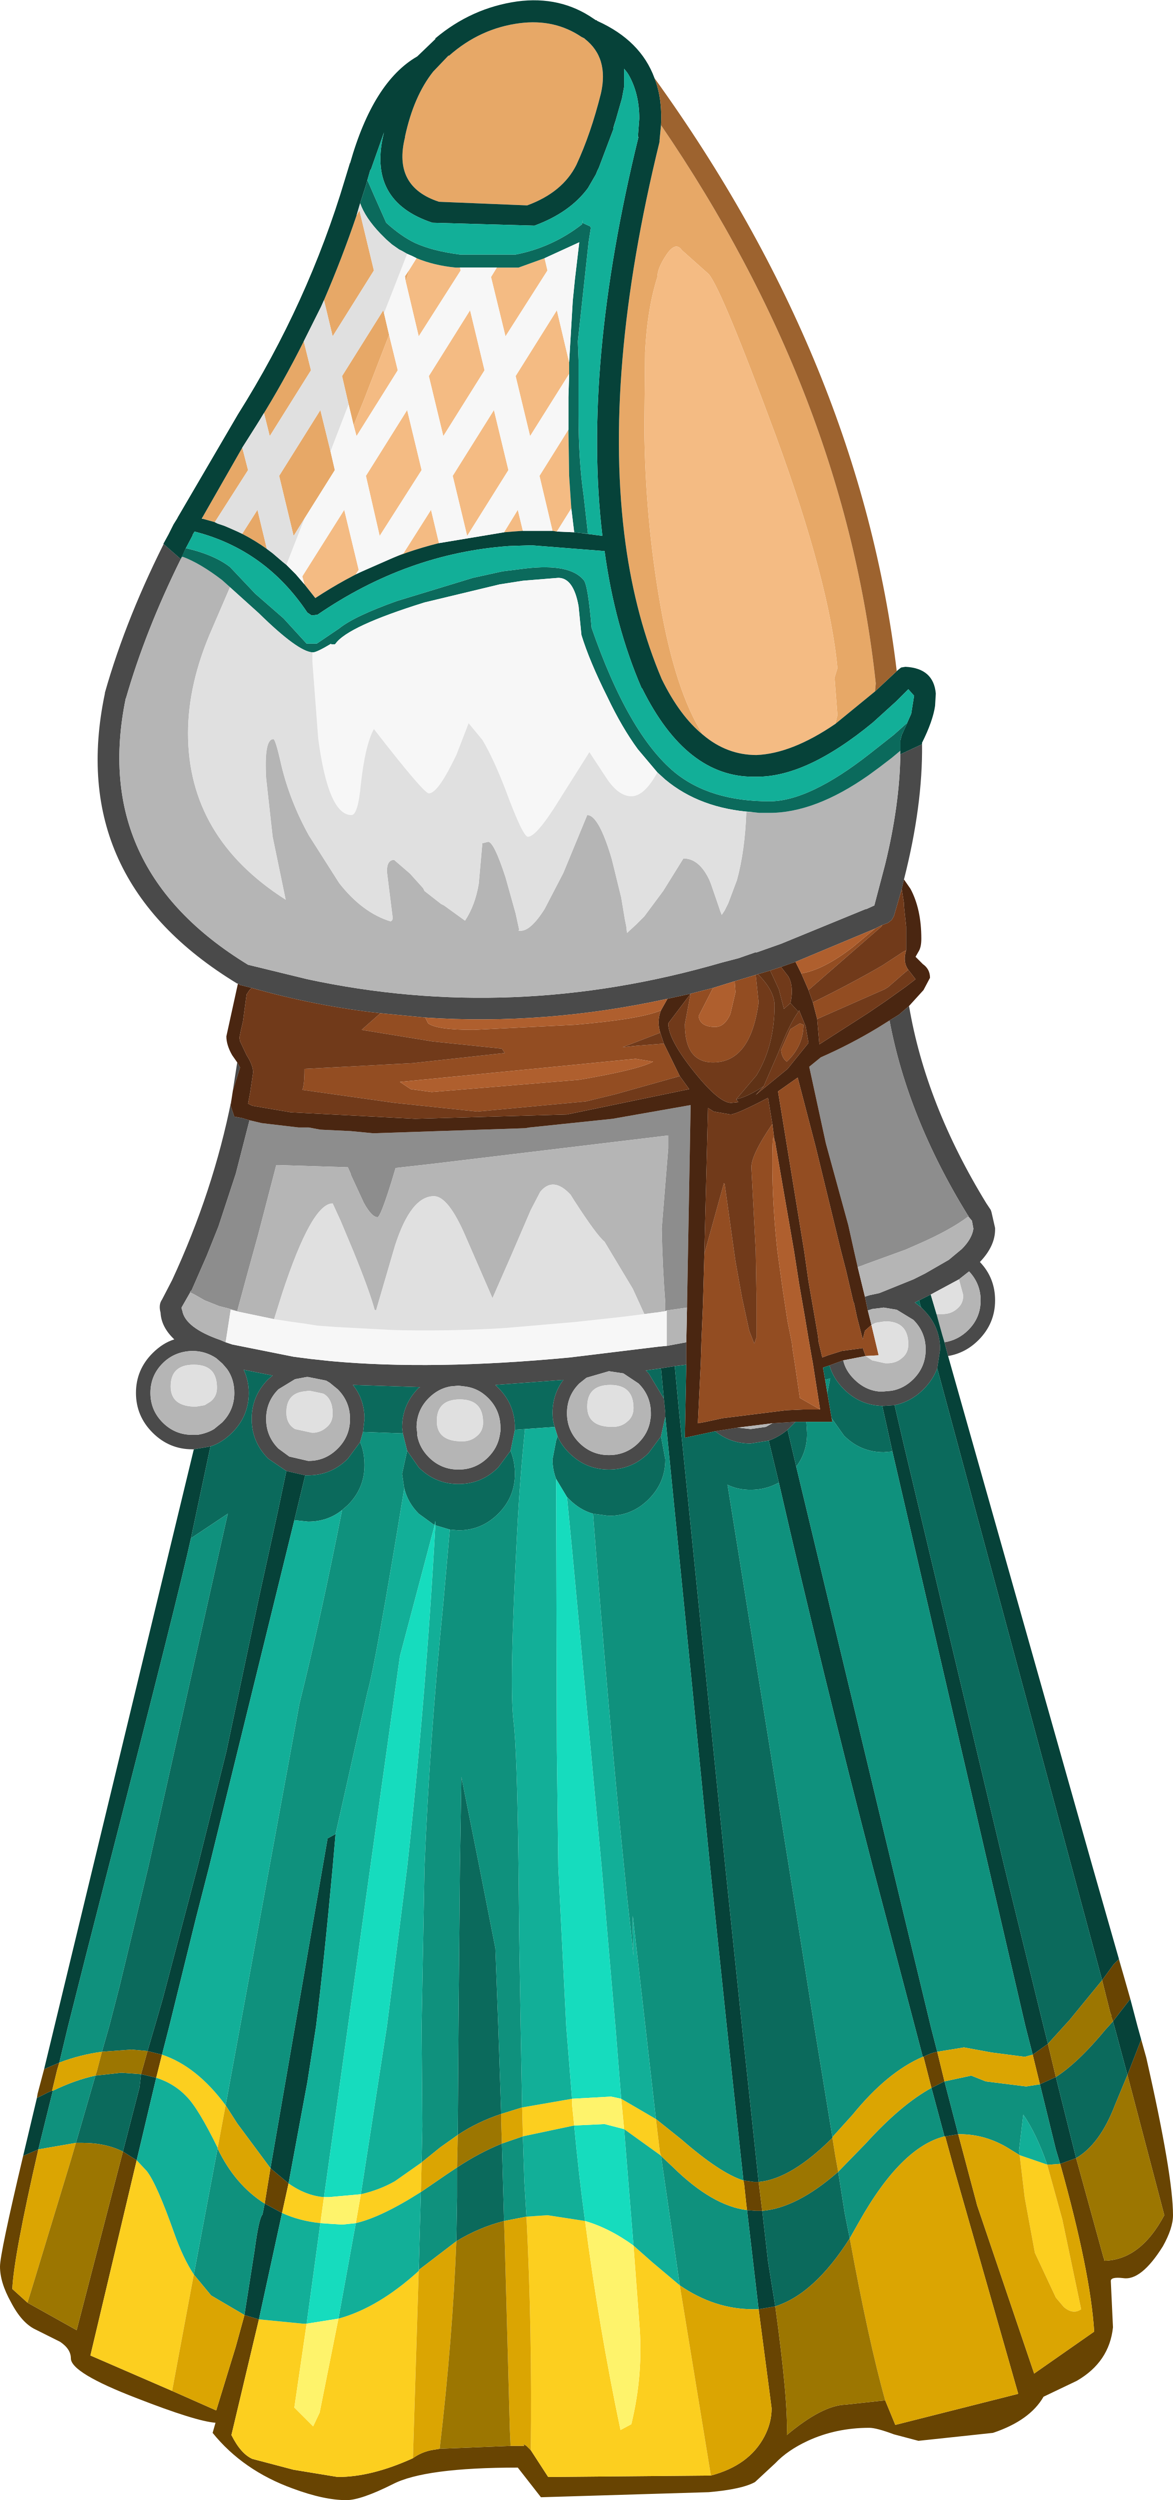 <?xml version="1.0" encoding="UTF-8" standalone="no"?>
<svg xmlns:ffdec="https://www.free-decompiler.com/flash" xmlns:xlink="http://www.w3.org/1999/xlink" ffdec:objectType="shape" height="172.85px" width="81.1px" xmlns="http://www.w3.org/2000/svg">
  <g transform="matrix(1.0, 0.0, 0.0, 1.0, 35.65, 134.5)">
    <path d="M-24.0 -97.55 L-24.35 -96.9 -23.15 -95.85 Q-25.6 -90.9 -26.95 -86.2 L-26.95 -86.25 Q-29.4 -74.45 -18.5 -67.8 L-14.4 -66.8 Q-0.2 -63.75 14.25 -67.95 L15.4 -68.25 16.55 -68.65 16.65 -68.65 18.35 -69.25 24.2 -71.65 24.25 -71.65 24.8 -71.9 25.55 -74.75 Q26.55 -78.85 26.6 -82.35 L28.1 -83.05 Q28.15 -78.8 26.85 -73.7 L26.7 -73.05 26.15 -71.15 26.0 -70.9 25.75 -70.7 25.35 -70.55 24.85 -70.3 19.35 -68.0 18.35 -67.65 17.6 -67.4 16.75 -67.15 16.6 -67.1 15.1 -66.65 13.65 -66.2 12.1 -65.8 10.5 -65.45 Q2.05 -63.6 -6.25 -64.15 L-9.35 -64.45 Q-13.85 -64.95 -18.25 -66.2 L-19.05 -66.4 -19.2 -66.5 -19.25 -66.5 Q-31.1 -73.7 -28.4 -86.55 L-28.4 -86.6 Q-26.9 -91.9 -24.0 -97.55 M11.8 -41.7 L11.8 -40.15 11.0 -40.05 10.05 -39.9 9.0 -39.75 9.2 -39.55 10.25 -37.8 10.35 -36.8 10.35 -36.55 10.05 -35.2 9.2 -34.05 Q8.05 -32.9 6.45 -32.9 4.85 -32.9 3.7 -34.05 3.15 -34.6 2.9 -35.2 L2.7 -35.85 Q2.55 -36.3 2.55 -36.8 2.55 -38.1 3.3 -39.1 L-1.4 -38.75 -1.2 -38.55 Q-0.05 -37.4 -0.05 -35.8 L-0.05 -35.65 -0.35 -34.2 -1.2 -33.05 Q-2.35 -31.9 -3.95 -31.9 -5.55 -31.9 -6.7 -33.05 L-7.5 -34.2 -7.8 -35.4 -7.85 -35.8 Q-7.85 -37.4 -6.7 -38.55 L-6.6 -38.6 -11.25 -38.75 Q-10.45 -37.75 -10.45 -36.4 L-10.55 -35.5 -10.75 -34.8 -11.6 -33.65 Q-12.75 -32.5 -14.35 -32.5 L-14.55 -32.5 -15.85 -32.8 -17.1 -33.65 Q-18.25 -34.8 -18.25 -36.4 -18.25 -38.0 -17.1 -39.15 L-16.8 -39.4 -18.8 -39.8 Q-18.45 -39.05 -18.45 -38.2 -18.45 -36.6 -19.6 -35.45 -20.3 -34.75 -21.1 -34.5 L-22.25 -34.3 -22.35 -34.3 Q-23.95 -34.3 -25.1 -35.45 -26.25 -36.6 -26.25 -38.2 -26.25 -39.8 -25.1 -40.95 -24.4 -41.65 -23.6 -41.9 -24.5 -42.75 -24.55 -43.75 -24.7 -44.3 -24.45 -44.65 L-23.75 -46.0 Q-20.9 -52.15 -19.65 -58.45 L-19.7 -58.05 -19.45 -57.3 -18.9 -57.2 -18.4 -57.05 -19.35 -53.35 -20.55 -49.7 -21.35 -47.7 -22.4 -45.3 -22.5 -45.2 -22.5 -45.15 -23.1 -44.1 -23.1 -44.0 -23.1 -44.05 -23.05 -43.9 Q-22.85 -42.7 -20.4 -41.85 L-20.05 -41.7 -19.6 -41.55 -15.35 -40.7 -14.2 -40.55 -12.8 -40.4 Q-5.75 -39.75 3.75 -40.65 L9.9 -41.4 10.45 -41.45 11.8 -41.7 M13.8 -35.55 L15.35 -35.8 16.25 -35.7 17.3 -35.85 17.75 -36.1 19.35 -36.2 19.0 -35.85 18.8 -35.65 Q18.2 -35.15 17.5 -34.9 L16.25 -34.7 Q14.85 -34.7 13.8 -35.55 M21.7 -40.1 L22.1 -40.25 22.65 -40.45 Q22.8 -39.75 23.4 -39.15 24.15 -38.4 25.1 -38.3 L25.45 -38.3 26.0 -38.35 Q26.85 -38.5 27.5 -39.15 28.35 -40.0 28.35 -41.2 28.35 -42.4 27.5 -43.25 L26.35 -43.95 25.45 -44.1 24.65 -44.0 24.35 -43.9 24.15 -44.85 24.45 -44.95 25.15 -45.1 27.5 -46.05 28.3 -46.45 29.95 -47.4 30.85 -48.15 Q31.55 -48.85 31.65 -49.55 L31.55 -50.1 31.3 -50.4 31.3 -50.45 31.25 -50.5 Q27.1 -57.25 25.85 -63.95 L26.5 -64.35 27.2 -64.95 Q28.35 -58.15 32.55 -51.3 L32.85 -50.85 32.9 -50.7 33.15 -49.6 33.15 -49.5 Q33.15 -48.35 32.1 -47.25 33.15 -46.15 33.15 -44.6 33.15 -43.0 32.0 -41.85 31.1 -40.95 29.9 -40.75 L29.65 -41.7 Q30.6 -41.85 31.3 -42.55 32.15 -43.4 32.15 -44.6 32.15 -45.75 31.35 -46.6 L30.65 -46.05 28.7 -45.0 27.9 -44.6 27.6 -44.45 28.05 -44.1 28.2 -43.95 Q29.35 -42.8 29.35 -41.2 L29.15 -39.9 Q28.85 -39.1 28.2 -38.45 27.35 -37.6 26.2 -37.35 L25.45 -37.3 25.35 -37.3 Q23.8 -37.35 22.7 -38.45 21.95 -39.2 21.7 -40.1 M-19.25 -61.05 L-19.05 -60.7 -19.55 -59.1 -19.25 -61.05 M9.35 -36.8 Q9.35 -38.0 8.5 -38.85 L7.45 -39.55 6.45 -39.7 4.9 -39.25 4.4 -38.85 Q3.55 -38.0 3.55 -36.8 3.55 -35.6 4.4 -34.75 5.25 -33.9 6.45 -33.9 7.65 -33.9 8.5 -34.75 9.15 -35.4 9.3 -36.25 L9.35 -36.6 9.35 -36.8 M-1.05 -35.8 Q-1.05 -37.0 -1.9 -37.85 -2.6 -38.55 -3.55 -38.65 L-3.95 -38.7 -4.5 -38.65 Q-5.35 -38.5 -6.0 -37.85 -6.85 -37.0 -6.85 -35.8 L-6.8 -35.4 -6.8 -35.25 Q-6.65 -34.4 -6.0 -33.75 -5.15 -32.9 -3.95 -32.9 -2.75 -32.9 -1.9 -33.75 -1.25 -34.4 -1.1 -35.25 L-1.05 -35.55 -1.05 -35.8 M-11.45 -36.4 Q-11.45 -37.6 -12.3 -38.45 L-12.85 -38.9 -13.1 -39.05 -14.35 -39.3 -14.45 -39.3 -15.25 -39.15 -16.4 -38.45 Q-17.25 -37.6 -17.25 -36.4 -17.25 -35.2 -16.4 -34.35 L-15.65 -33.8 -14.35 -33.5 -14.3 -33.5 Q-13.15 -33.5 -12.3 -34.35 -11.45 -35.2 -11.45 -36.4 M-19.45 -38.2 Q-19.45 -39.15 -19.95 -39.85 L-20.25 -40.2 -20.3 -40.25 -20.7 -40.6 Q-21.45 -41.1 -22.35 -41.1 L-22.4 -41.1 Q-23.6 -41.05 -24.4 -40.25 -25.25 -39.4 -25.25 -38.2 -25.25 -37.0 -24.4 -36.15 -23.55 -35.3 -22.35 -35.3 L-22.0 -35.3 Q-21.35 -35.4 -20.85 -35.7 L-20.3 -36.15 Q-19.45 -37.0 -19.45 -38.2" fill="#4a4a4a" fill-rule="evenodd" stroke="none"/>
    <path d="M40.55 2.4 L41.35 1.3 41.7 0.95 42.0 1.95 42.5 3.7 41.3 5.25 41.2 4.95 41.2 4.85 41.15 4.75 41.1 4.6 40.55 2.4 M15.75 16.25 L16.5 16.35 16.8 16.35 17.05 18.35 16.6 18.35 16.0 18.3 15.95 17.9 15.8 16.5 15.75 16.25 M35.75 7.55 L36.8 6.8 37.35 9.1 36.25 9.6 35.75 7.55 M42.3 8.95 L43.25 6.5 43.6 7.75 Q45.45 15.9 45.45 18.65 45.45 19.55 44.75 20.8 43.25 23.2 42.0 23.0 41.15 22.9 41.15 23.2 L41.3 26.4 Q41.05 28.8 38.8 30.1 L36.5 31.2 Q35.55 32.85 33.0 33.7 L27.85 34.25 26.15 33.8 Q24.95 33.35 24.45 33.35 22.15 33.35 20.2 34.25 18.8 34.9 17.95 35.8 L16.55 37.1 Q15.65 37.6 13.35 37.8 L1.75 38.15 0.15 36.1 Q-6.3 36.1 -8.5 37.25 -10.7 38.35 -11.7 38.35 -13.25 38.35 -15.4 37.55 -18.85 36.3 -20.95 33.7 L-20.75 33.0 Q-22.1 32.9 -26.2 31.3 -30.75 29.55 -30.75 28.55 -30.75 27.9 -31.5 27.4 L-33.2 26.55 Q-34.15 26.1 -34.9 24.65 -35.65 23.3 -35.65 22.2 -35.65 21.3 -34.05 14.55 L-33.0 14.1 Q-34.7 21.5 -34.8 23.75 L-33.75 24.7 -30.35 26.6 -27.15 14.25 -26.2 14.85 -29.4 28.35 -23.75 30.8 -20.7 32.15 -19.35 27.75 -18.8 25.75 -18.75 25.55 -17.75 25.85 -19.65 33.85 Q-19.0 35.15 -18.2 35.5 L-15.35 36.25 -12.3 36.75 Q-9.95 36.75 -7.1 35.45 -6.55 35.05 -5.85 34.9 L-5.25 34.8 -0.35 34.6 0.6 34.6 Q0.45 34.4 0.75 34.6 L1.05 34.9 2.25 36.75 13.5 36.65 Q16.15 35.95 17.2 33.95 17.7 33.0 17.7 32.0 L16.8 25.15 17.95 24.95 Q18.85 31.5 18.75 33.85 21.2 31.8 22.8 31.75 L25.55 31.45 26.25 33.15 34.75 31.0 30.3 15.4 29.7 13.2 30.6 13.05 31.85 17.75 31.9 17.95 35.85 29.6 40.0 26.7 Q39.75 22.6 37.65 15.1 L38.75 14.7 40.65 21.6 40.7 21.7 40.7 21.8 Q43.2 21.75 44.85 18.65 L42.3 8.95 M28.2 7.7 Q28.65 7.45 29.15 7.35 L29.65 9.4 28.75 9.85 28.2 7.7 M-17.35 17.85 L-16.95 15.4 -15.7 16.45 -16.15 18.5 -17.35 17.85 M-25.45 7.3 L-24.45 7.55 -24.85 9.15 -25.9 8.9 -25.7 8.2 -25.45 7.3 M-31.55 8.1 L-31.7 8.6 -32.05 10.05 -32.3 10.15 -33.1 10.55 -33.05 10.25 -32.6 8.55 -31.55 8.1" fill="#684402" fill-rule="evenodd" stroke="none"/>
    <path d="M6.75 -125.65 L6.9 -126.15 6.85 -125.95 6.75 -125.65 M-18.4 -57.05 L-17.55 -56.85 -15.0 -56.55 -14.3 -56.55 -13.5 -56.4 -11.4 -56.3 -9.85 -56.15 0.65 -56.5 0.95 -56.55 6.7 -57.15 12.1 -58.1 11.85 -44.1 10.45 -43.9 10.35 -43.85 10.35 -44.4 Q10.15 -46.95 10.1 -49.55 L10.55 -55.1 10.55 -56.0 -5.65 -54.05 -8.3 -53.75 -8.6 -52.75 Q-9.35 -50.35 -9.55 -50.35 -9.95 -50.35 -10.5 -51.35 L-11.4 -53.3 -11.4 -53.35 -11.6 -53.8 -16.35 -53.95 -16.55 -53.95 -17.8 -49.15 -18.6 -46.25 -19.25 -43.85 -19.9 -44.05 -20.5 -44.2 -21.5 -44.6 -22.2 -45.0 -22.5 -45.15 -22.5 -45.2 -22.4 -45.3 -21.35 -47.7 -20.55 -49.7 -19.35 -53.35 -18.4 -57.05 M23.65 -46.9 L23.4 -48.0 23.0 -49.8 21.45 -55.45 20.3 -60.75 21.1 -61.4 Q23.15 -62.3 25.05 -63.45 L25.85 -63.95 Q27.1 -57.25 31.25 -50.5 L31.3 -50.45 31.3 -50.4 Q30.05 -49.45 27.75 -48.45 L26.95 -48.1 24.2 -47.1 23.95 -47.0 23.65 -46.9" fill="#8d8d8d" fill-rule="evenodd" stroke="none"/>
    <path d="M24.85 -86.7 L22.1 -84.45 22.25 -85.05 22.05 -87.65 22.25 -88.3 Q21.7 -94.25 18.0 -104.35 14.25 -114.5 13.35 -115.55 L11.5 -117.2 Q11.05 -117.85 10.4 -116.85 9.8 -115.95 9.8 -115.35 9.1 -113.15 8.95 -110.15 L8.9 -104.9 Q8.95 -98.7 10.0 -92.7 11.05 -86.7 12.95 -83.7 11.35 -85.0 10.1 -87.55 8.3 -91.8 7.6 -96.9 6.0 -108.6 9.95 -124.7 L9.95 -124.8 10.05 -125.85 Q22.75 -107.25 24.9 -87.25 L24.85 -86.7 M4.75 -131.85 L4.8 -131.8 Q6.45 -130.5 5.9 -128.05 5.2 -125.25 4.2 -123.1 3.25 -121.2 0.8 -120.3 L-5.3 -120.55 Q-8.5 -121.6 -7.65 -125.0 L-7.65 -125.05 Q-7.05 -127.85 -5.7 -129.55 L-4.65 -130.65 -4.6 -130.65 Q-2.45 -132.55 0.3 -132.9 2.7 -133.2 4.55 -131.95 4.55 -131.95 4.65 -131.9 4.65 -131.9 4.75 -131.85 M-16.8 -96.25 Q-18.35 -97.45 -20.15 -98.15 L-18.9 -97.6 -17.85 -99.25 -17.2 -96.55 -16.8 -96.25 M-20.8 -98.4 L-21.7 -98.65 -18.9 -103.55 -18.5 -102.0 -20.8 -98.4 M-17.7 -105.45 Q-16.05 -108.1 -14.65 -110.9 L-14.15 -108.9 -17.0 -104.35 -17.4 -105.95 -17.7 -105.45 M-13.25 -113.75 Q-12.0 -116.65 -11.0 -119.6 L-10.8 -119.95 -9.8 -115.8 -12.65 -111.25 -13.25 -113.75 M-7.6 -115.05 L-7.65 -115.4 -7.35 -115.85 -7.6 -115.05 M-9.1 -112.85 L-8.75 -111.35 -10.45 -106.95 -11.2 -105.1 -11.55 -106.55 -12.0 -108.5 -9.15 -113.05 -9.1 -112.85 M-12.8 -103.3 L-12.5 -102.0 -14.6 -98.65 -15.35 -97.45 -16.35 -101.6 -13.5 -106.15 -12.8 -103.3 M-21.7 -98.65 L-21.65 -98.65 -21.65 -98.7 -21.7 -98.65" fill="#e7a867" fill-rule="evenodd" stroke="none"/>
    <path d="M22.1 -84.45 Q19.1 -82.4 16.65 -82.3 14.6 -82.3 12.95 -83.7 11.05 -86.7 10.0 -92.7 8.95 -98.7 8.9 -104.9 L8.95 -110.15 Q9.1 -113.15 9.8 -115.35 9.8 -115.95 10.4 -116.85 11.05 -117.85 11.5 -117.2 L13.35 -115.55 Q14.25 -114.5 18.0 -104.35 21.7 -94.25 22.25 -88.3 L22.05 -87.65 22.25 -85.05 22.1 -84.45 M2.85 -97.75 L2.55 -97.8 1.65 -101.6 3.65 -104.8 3.7 -101.6 3.85 -99.35 2.85 -97.75 M0.5 -97.8 L-0.2 -97.75 -0.8 -97.7 0.15 -99.25 0.5 -97.8 M-5.3 -96.95 Q-9.75 -95.85 -13.85 -93.15 L-14.6 -94.1 -14.75 -94.65 -11.85 -99.25 -10.85 -95.1 -11.05 -94.8 -7.75 -96.25 -5.85 -99.25 -5.3 -96.95 M2.0 -116.65 L2.2 -115.8 -0.7 -111.25 -1.7 -115.35 -1.3 -116.0 0.2 -116.0 2.0 -116.65 M-3.85 -116.0 L-3.8 -115.8 -6.7 -111.25 -7.6 -115.05 -7.35 -115.85 -6.85 -116.65 Q-5.65 -116.15 -4.15 -116.0 L-3.85 -116.0 M-8.75 -111.35 L-8.15 -108.9 -11.0 -104.35 -11.2 -105.1 -10.45 -106.95 -8.75 -111.35 M3.7 -108.65 L1.0 -104.35 0.0 -108.5 2.85 -113.05 3.7 -109.45 3.7 -108.65 M-5.0 -104.35 L-6.0 -108.5 -3.15 -113.05 -2.15 -108.9 -5.0 -104.35 M-7.5 -106.15 L-6.5 -102.0 -9.4 -97.45 -10.35 -101.6 -7.5 -106.15 M-4.35 -101.6 L-1.5 -106.15 -0.5 -102.0 -3.35 -97.45 -4.35 -101.6" fill="#f4bb83" fill-rule="evenodd" stroke="none"/>
    <path d="M0.45 11.2 L3.9 10.6 3.9 11.0 4.05 12.45 0.5 13.2 0.45 11.2 M13.5 36.65 L2.25 36.75 1.05 34.9 Q1.15 26.8 0.75 18.75 L2.2 18.65 4.8 19.05 Q5.75 26.35 7.25 33.5 L8.0 33.1 Q8.85 29.6 8.55 26.1 L8.15 20.75 9.45 21.9 11.35 23.5 13.5 36.65 M-7.1 35.45 Q-9.95 36.75 -12.3 36.75 L-15.35 36.25 -18.2 35.5 Q-19.0 35.15 -19.65 33.85 L-17.75 25.85 -14.7 26.15 -14.45 26.15 -15.3 31.95 -14.0 33.25 -13.55 32.3 -12.25 25.8 Q-9.5 25.05 -6.7 22.5 L-7.1 35.45 M-23.75 30.8 L-29.4 28.35 -26.2 14.85 -25.5 15.6 Q-24.8 16.5 -23.6 19.9 -23.0 21.6 -22.25 22.75 L-23.75 30.8 M36.75 15.15 L37.8 18.95 39.1 25.15 Q38.55 25.55 37.9 25.0 L37.35 24.35 35.9 21.25 35.2 17.45 34.85 14.5 36.75 15.15 M7.5 12.7 L7.3 10.6 9.7 12.0 10.0 14.5 10.0 14.35 10.05 14.55 10.0 14.5 7.5 12.7 M-24.45 7.55 Q-22.05 8.35 -20.05 11.05 L-20.6 14.0 Q-21.95 11.25 -22.75 10.45 -23.6 9.55 -24.85 9.15 L-24.45 7.55 M-16.15 18.5 L-15.7 16.45 Q-14.5 17.3 -13.25 17.4 L-13.5 19.2 Q-14.95 19.05 -16.15 18.5 M-10.7 17.2 Q-9.4 16.9 -8.35 16.3 L-6.5 15.0 -6.55 17.05 Q-9.3 18.8 -11.05 19.2 L-10.7 17.2" fill="#fccf1f" fill-rule="evenodd" stroke="none"/>
    <path d="M18.35 -67.65 L19.35 -68.0 19.75 -67.2 20.25 -66.05 20.55 -65.2 20.85 -64.05 21.0 -62.3 24.35 -64.45 25.6 -65.3 27.0 -66.3 27.65 -66.8 27.15 -67.45 Q26.75 -68.0 27.0 -68.8 L27.0 -70.45 26.85 -71.85 26.85 -72.05 26.7 -73.0 26.7 -73.05 26.85 -73.7 27.3 -73.05 Q28.05 -71.65 28.05 -69.6 28.05 -69.0 27.85 -68.7 L27.65 -68.35 28.15 -67.85 Q28.65 -67.5 28.65 -66.9 L28.2 -66.05 27.2 -64.95 26.5 -64.35 25.85 -63.95 25.05 -63.45 Q23.15 -62.3 21.1 -61.4 L20.3 -60.75 21.45 -55.45 23.0 -49.8 23.4 -48.0 23.65 -46.9 24.15 -44.85 24.35 -43.9 24.6 -42.9 24.15 -42.5 24.0 -41.9 23.6 -43.45 23.4 -44.4 23.35 -44.5 22.85 -46.65 22.5 -48.0 20.75 -55.2 19.5 -60.0 18.15 -59.05 18.15 -59.0 19.95 -48.0 20.25 -45.9 20.65 -43.6 20.9 -42.15 20.95 -41.7 21.2 -40.65 21.6 -40.8 22.55 -41.1 24.0 -41.3 24.2 -40.75 22.65 -40.45 22.1 -40.25 21.7 -40.1 21.25 -39.95 21.4 -39.1 21.55 -38.2 21.85 -36.45 21.9 -36.2 20.1 -36.2 19.35 -36.2 17.75 -36.1 15.35 -35.8 13.8 -35.55 11.7 -35.1 11.8 -40.15 11.8 -41.7 11.85 -44.1 12.1 -58.1 6.7 -57.15 0.95 -56.55 0.65 -56.5 -9.85 -56.15 -11.4 -56.3 -13.5 -56.4 -14.3 -56.55 -15.0 -56.55 -17.55 -56.85 -18.4 -57.05 -18.9 -57.2 -19.45 -57.3 -19.7 -58.05 -19.65 -58.45 -19.55 -59.1 -19.05 -60.7 -19.25 -61.05 -19.6 -61.55 Q-20.0 -62.25 -20.0 -62.85 L-19.2 -66.5 -19.05 -66.4 -18.25 -66.2 -18.4 -66.05 -18.6 -65.75 -18.85 -63.9 -19.0 -63.25 -19.1 -62.75 -19.05 -62.5 -18.6 -61.55 Q-18.15 -60.85 -18.15 -60.35 L-18.35 -59.0 -18.5 -58.2 -18.2 -58.05 -15.55 -57.6 -6.95 -57.15 3.55 -57.45 12.0 -59.2 11.35 -60.1 10.25 -62.35 10.0 -63.1 Q9.75 -63.9 10.05 -64.65 L10.5 -65.45 12.1 -65.8 10.55 -63.75 Q10.55 -62.65 12.3 -60.45 14.05 -58.25 14.9 -58.25 L15.4 -58.3 15.25 -58.5 Q16.0 -58.65 17.15 -59.4 L16.6 -58.8 18.8 -60.6 20.25 -62.4 20.05 -63.55 19.6 -64.65 19.55 -64.55 19.0 -65.15 Q19.25 -66.3 18.85 -67.0 L18.35 -67.65 M17.75 -56.8 L17.45 -58.6 Q15.25 -57.45 14.85 -57.45 L13.7 -57.65 13.3 -57.9 13.05 -48.0 13.05 -47.85 12.95 -44.25 12.85 -41.9 12.8 -40.25 12.6 -36.1 13.15 -36.2 14.3 -36.45 18.7 -37.0 19.85 -37.05 21.05 -37.05 20.55 -40.25 20.45 -40.8 20.25 -41.95 20.0 -43.45 19.6 -45.75 19.25 -48.0 17.95 -55.5 17.95 -55.55 17.9 -55.65 17.75 -56.8" fill="#4a2611" fill-rule="evenodd" stroke="none"/>
    <path d="M-23.15 -95.85 L-22.8 -96.6 -23.1 -96.0 -23.0 -96.0 Q-21.8 -95.55 -20.3 -94.4 L-19.75 -93.9 -21.0 -91.0 Q-22.65 -87.25 -22.65 -83.8 -22.65 -76.6 -15.9 -72.3 L-16.8 -76.65 -17.25 -80.7 Q-17.4 -83.4 -16.75 -83.4 -16.6 -83.4 -16.2 -81.6 -15.6 -79.1 -14.3 -76.75 L-12.2 -73.45 Q-10.6 -71.4 -8.65 -70.8 -8.5 -70.85 -8.5 -71.05 L-8.9 -74.25 Q-8.9 -75.05 -8.4 -75.05 L-7.3 -74.1 -6.4 -73.1 -6.3 -72.9 -5.15 -72.0 -4.95 -71.9 -3.5 -70.85 Q-2.8 -71.9 -2.55 -73.4 L-2.3 -76.2 -1.9 -76.3 Q-1.5 -76.3 -0.7 -73.85 L0.0 -71.35 0.25 -70.2 Q0.1 -70.15 0.35 -70.15 1.05 -70.15 2.0 -71.65 L3.3 -74.15 4.95 -78.15 Q5.75 -78.15 6.65 -75.1 L7.3 -72.45 7.55 -70.95 7.65 -70.45 7.7 -70.0 8.3 -70.55 8.9 -71.15 10.2 -72.9 10.45 -73.3 11.6 -75.15 Q12.7 -75.15 13.4 -73.65 L13.5 -73.4 14.0 -71.95 14.15 -71.5 14.25 -71.25 14.45 -71.55 14.7 -72.05 15.3 -73.65 Q15.85 -75.65 15.95 -78.35 L16.4 -78.35 16.85 -78.3 17.55 -78.3 Q20.7 -78.3 24.4 -80.9 L25.15 -81.45 26.0 -82.1 26.6 -82.6 26.6 -82.35 Q26.55 -78.85 25.55 -74.75 L24.8 -71.9 24.25 -71.65 24.2 -71.65 18.35 -69.25 16.65 -68.65 16.55 -68.65 15.4 -68.25 14.25 -67.95 Q-0.2 -63.75 -14.4 -66.8 L-18.5 -67.8 Q-29.4 -74.45 -26.95 -86.25 L-26.95 -86.2 Q-25.6 -90.9 -23.15 -95.85 M11.85 -44.1 L11.8 -41.7 10.45 -41.45 10.45 -43.9 11.85 -44.1 M15.35 -35.8 L17.75 -36.1 17.3 -35.85 16.25 -35.7 15.35 -35.8 M22.65 -40.45 L24.2 -40.75 24.65 -40.45 25.55 -40.25 25.7 -40.25 Q26.3 -40.25 26.7 -40.6 27.15 -40.95 27.15 -41.55 27.15 -43.15 25.55 -43.15 L24.9 -43.05 24.6 -42.9 24.35 -43.9 24.65 -44.0 25.45 -44.1 26.35 -43.95 27.5 -43.25 Q28.35 -42.4 28.35 -41.2 28.35 -40.0 27.5 -39.15 26.85 -38.5 26.0 -38.35 L25.45 -38.3 25.1 -38.3 Q24.15 -38.4 23.4 -39.15 22.8 -39.75 22.65 -40.45 M24.15 -44.85 L23.65 -46.9 23.95 -47.0 24.2 -47.1 26.95 -48.1 27.75 -48.45 Q30.05 -49.45 31.3 -50.4 L31.55 -50.1 31.65 -49.55 Q31.55 -48.85 30.85 -48.15 L29.95 -47.4 28.3 -46.45 27.5 -46.05 25.15 -45.1 24.45 -44.95 24.15 -44.85 M8.9 -43.65 L8.1 -45.4 6.15 -48.65 Q5.6 -49.1 4.05 -51.5 L3.8 -51.9 Q2.6 -53.2 1.7 -52.1 L1.05 -50.85 -0.35 -47.6 -1.6 -44.75 -3.45 -49.0 Q-4.65 -51.8 -5.65 -51.8 -7.25 -51.8 -8.35 -48.35 L-9.65 -43.9 -9.75 -43.95 Q-10.1 -45.25 -11.2 -47.95 L-12.1 -50.1 -12.65 -51.3 Q-14.1 -51.3 -16.15 -45.05 L-16.7 -43.3 -19.1 -43.8 -19.7 -43.95 -20.05 -41.7 -20.4 -41.85 Q-22.85 -42.7 -23.05 -43.9 L-23.1 -44.05 -23.1 -44.0 -23.1 -44.1 -22.5 -45.15 -22.2 -45.0 -21.5 -44.6 -20.5 -44.2 -19.9 -44.05 -19.25 -43.85 -18.6 -46.25 -17.8 -49.15 -16.55 -53.95 -16.35 -53.95 -11.6 -53.8 -11.4 -53.35 -11.4 -53.3 -10.5 -51.35 Q-9.95 -50.35 -9.55 -50.35 -9.35 -50.35 -8.6 -52.75 L-8.3 -53.75 -5.65 -54.05 10.55 -56.0 10.55 -55.1 10.1 -49.55 Q10.15 -46.95 10.35 -44.4 L10.35 -43.85 9.7 -43.75 9.65 -43.75 8.9 -43.65 M29.1 -43.65 L29.5 -43.65 Q30.1 -43.65 30.5 -44.0 30.95 -44.35 30.95 -44.95 L30.65 -46.05 31.35 -46.6 Q32.15 -45.75 32.15 -44.6 32.15 -43.4 31.3 -42.55 30.6 -41.85 29.65 -41.7 L29.5 -42.2 29.1 -43.65 M9.35 -36.8 L9.35 -36.6 9.3 -36.25 Q9.15 -35.4 8.5 -34.75 7.65 -33.9 6.45 -33.9 5.25 -33.9 4.4 -34.75 3.55 -35.6 3.55 -36.8 3.55 -38.0 4.4 -38.85 L4.9 -39.25 6.45 -39.7 7.45 -39.55 8.5 -38.85 Q9.35 -38.0 9.35 -36.8 M8.15 -37.15 Q8.15 -38.75 6.55 -38.75 4.95 -38.75 4.95 -37.25 4.95 -35.85 6.7 -35.85 7.3 -35.85 7.7 -36.2 8.15 -36.55 8.15 -37.15 M-1.05 -35.8 L-1.05 -35.55 -1.1 -35.25 Q-1.25 -34.4 -1.9 -33.75 -2.75 -32.9 -3.95 -32.9 -5.15 -32.9 -6.0 -33.75 -6.65 -34.4 -6.8 -35.25 L-6.8 -35.4 -6.85 -35.8 Q-6.85 -37.0 -6.0 -37.85 -5.35 -38.5 -4.5 -38.65 L-3.95 -38.7 -3.55 -38.65 Q-2.6 -38.55 -1.9 -37.85 -1.05 -37.0 -1.05 -35.8 M-19.45 -38.2 Q-19.45 -37.0 -20.3 -36.15 L-20.85 -35.7 Q-21.35 -35.4 -22.0 -35.3 L-22.35 -35.3 Q-23.55 -35.3 -24.4 -36.15 -25.25 -37.0 -25.25 -38.2 -25.25 -39.4 -24.4 -40.25 -23.6 -41.05 -22.4 -41.1 L-22.35 -41.1 Q-21.45 -41.1 -20.7 -40.6 L-20.3 -40.25 -20.25 -40.2 -19.95 -39.85 Q-19.45 -39.15 -19.45 -38.2 M-11.45 -36.4 Q-11.45 -35.2 -12.3 -34.35 -13.15 -33.5 -14.3 -33.5 L-14.35 -33.5 -15.65 -33.8 -16.4 -34.35 Q-17.25 -35.2 -17.25 -36.4 -17.25 -37.6 -16.4 -38.45 L-15.25 -39.15 -14.45 -39.3 -14.35 -39.3 -13.1 -39.05 -12.85 -38.9 -12.3 -38.45 Q-11.45 -37.6 -11.45 -36.4 M-12.65 -36.75 Q-12.65 -37.8 -13.3 -38.15 L-14.25 -38.35 -14.65 -38.3 Q-15.85 -38.15 -15.85 -36.85 -15.85 -36.05 -15.25 -35.7 L-14.1 -35.45 -13.9 -35.45 Q-13.45 -35.5 -13.1 -35.8 -12.65 -36.15 -12.65 -36.75 M-2.25 -36.15 Q-2.25 -37.75 -3.85 -37.75 -5.45 -37.75 -5.45 -36.25 -5.45 -34.85 -3.7 -34.85 -3.1 -34.85 -2.7 -35.2 -2.25 -35.55 -2.25 -36.15 M-20.65 -38.55 Q-20.65 -39.25 -20.95 -39.65 -21.35 -40.15 -22.25 -40.15 -23.85 -40.15 -23.85 -38.65 -23.85 -37.25 -22.1 -37.25 L-21.5 -37.35 -21.1 -37.6 Q-20.65 -37.95 -20.65 -38.55" fill="#b5b5b5" fill-rule="evenodd" stroke="none"/>
    <path d="M15.1 -66.65 L16.6 -67.1 16.8 -65.2 Q16.25 -61.05 13.65 -61.05 11.7 -61.05 11.7 -63.7 L12.1 -65.8 13.65 -66.2 12.65 -64.25 Q12.75 -63.5 13.8 -63.5 14.45 -63.5 14.85 -64.4 L15.2 -65.9 15.15 -66.6 15.1 -66.65 M24.85 -70.3 L25.35 -70.55 25.3 -70.45 24.15 -69.45 20.25 -66.05 19.75 -67.2 Q21.3 -67.45 23.35 -69.05 L24.85 -70.3 M19.65 -63.75 L19.9 -63.65 Q19.9 -62.2 18.75 -61.1 18.4 -61.35 18.35 -61.9 L19.0 -63.35 19.65 -63.75 M10.0 -63.1 L7.4 -62.1 8.35 -62.2 10.25 -62.35 11.35 -60.1 6.9 -58.85 4.85 -58.35 -2.65 -57.65 -8.35 -58.25 -14.75 -59.15 Q-14.6 -59.45 -14.6 -60.6 L-7.1 -61.0 -0.75 -61.7 -0.95 -62.0 -5.75 -62.5 -10.65 -63.3 -9.35 -64.45 -6.25 -64.15 -6.05 -63.75 Q-5.45 -63.3 -2.9 -63.3 L4.1 -63.65 Q8.7 -64.05 10.05 -64.65 9.75 -63.9 10.0 -63.1 M24.2 -40.75 L24.0 -41.3 22.55 -41.1 21.6 -40.8 21.2 -40.65 20.95 -41.7 20.9 -42.15 20.65 -43.6 20.25 -45.9 19.95 -48.0 18.15 -59.0 18.15 -59.05 19.5 -60.0 20.75 -55.2 22.5 -48.0 22.85 -46.65 23.35 -44.5 23.4 -44.4 23.6 -43.45 24.0 -41.9 24.15 -42.5 24.6 -42.9 25.1 -40.8 24.2 -40.75 M8.3 -61.3 L-8.0 -59.7 -7.25 -59.2 -5.8 -59.0 4.4 -59.85 Q8.5 -60.55 9.5 -61.1 L8.3 -61.3 M17.75 -56.8 L17.9 -55.65 Q17.75 -56.5 17.75 -54.05 17.75 -51.15 18.1 -48.0 L18.45 -45.45 18.8 -43.15 18.85 -42.9 19.1 -41.65 19.15 -41.2 19.3 -40.25 19.65 -37.85 21.05 -37.05 19.85 -37.05 18.7 -37.0 14.3 -36.45 13.15 -36.2 12.6 -36.1 12.8 -40.25 12.85 -41.9 12.95 -44.25 13.05 -47.85 13.1 -48.0 14.4 -52.7 14.45 -52.65 15.1 -48.0 15.2 -47.3 15.65 -44.8 16.15 -42.5 16.5 -41.6 16.65 -42.05 16.65 -42.65 16.65 -45.0 16.6 -48.0 16.3 -53.75 Q16.25 -54.6 17.75 -56.8 M27.0 -68.8 Q26.75 -68.0 27.15 -67.45 L26.9 -67.25 25.75 -66.25 25.5 -66.1 20.85 -64.05 20.55 -65.2 Q23.2 -66.5 25.35 -67.75 L26.8 -68.7 27.0 -68.8" fill="#934d22" fill-rule="evenodd" stroke="none"/>
    <path d="M-24.0 -97.55 L-23.65 -98.25 -23.4 -98.65 -23.35 -98.75 -19.2 -105.85 Q-14.35 -113.55 -11.8 -122.1 L-11.45 -123.25 -11.45 -123.2 Q-9.85 -128.85 -6.8 -130.6 L-5.55 -131.8 -5.55 -131.85 Q-3.05 -133.95 0.1 -134.4 3.1 -134.8 5.4 -133.2 L5.55 -133.1 5.6 -133.1 5.65 -133.05 Q8.65 -131.7 9.6 -129.1 10.15 -127.7 10.05 -125.85 L9.95 -124.8 9.95 -124.7 Q6.0 -108.6 7.6 -96.9 8.3 -91.8 10.1 -87.55 11.35 -85.0 12.95 -83.7 14.6 -82.3 16.65 -82.3 19.1 -82.4 22.1 -84.45 L24.85 -86.7 26.35 -88.1 26.4 -88.15 26.65 -88.35 26.95 -88.4 Q28.9 -88.3 29.05 -86.55 L29.0 -85.7 Q28.85 -84.65 28.1 -83.15 L28.1 -83.05 26.6 -82.35 26.6 -82.6 26.6 -83.3 26.7 -83.7 26.75 -83.8 27.35 -85.15 27.55 -86.4 27.15 -86.85 26.3 -86.0 24.7 -84.55 Q22.4 -82.65 20.35 -81.7 18.4 -80.8 16.7 -80.8 L16.5 -80.8 Q11.8 -80.75 8.75 -86.9 L8.7 -86.95 Q6.85 -91.25 6.15 -96.4 L1.1 -96.8 -0.45 -96.75 Q-7.5 -96.25 -13.7 -92.0 L-14.1 -91.95 -14.4 -92.15 Q-17.3 -96.5 -22.2 -97.75 L-22.35 -97.5 -22.3 -97.55 -22.8 -96.6 -23.15 -95.85 -24.35 -96.9 -24.0 -97.55 M4.75 -131.85 Q4.65 -131.9 4.65 -131.9 4.55 -131.95 4.55 -131.95 2.7 -133.2 0.3 -132.9 -2.45 -132.55 -4.6 -130.65 L-4.65 -130.65 -5.7 -129.55 Q-7.05 -127.85 -7.65 -125.05 L-7.65 -125.0 Q-8.5 -121.6 -5.3 -120.55 L0.8 -120.3 Q3.25 -121.2 4.2 -123.1 5.2 -125.25 5.9 -128.05 6.45 -130.5 4.8 -131.8 L4.75 -131.85 M4.5 -97.65 L6.0 -97.45 Q4.6 -109.15 8.5 -125.05 L8.45 -125.0 8.55 -126.3 Q8.55 -128.05 7.8 -129.35 L7.7 -129.5 7.5 -129.75 7.5 -128.5 7.35 -127.7 6.85 -125.95 6.9 -126.15 6.75 -125.65 6.75 -125.55 5.75 -122.9 5.65 -122.7 5.55 -122.45 5.0 -121.5 Q3.75 -119.8 1.3 -118.9 L-5.75 -119.1 Q-10.3 -120.6 -9.1 -125.35 L-10.0 -122.8 -10.05 -122.75 -10.25 -122.05 -10.35 -121.7 -10.75 -120.45 -11.0 -119.6 Q-12.0 -116.65 -13.25 -113.75 L-13.45 -113.3 -14.65 -110.9 Q-16.05 -108.1 -17.7 -105.45 L-17.95 -105.05 -18.9 -103.55 -21.7 -98.65 -20.8 -98.4 -20.6 -98.3 -20.15 -98.15 Q-18.35 -97.45 -16.8 -96.25 L-16.1 -95.65 -15.85 -95.45 -15.2 -94.8 -14.6 -94.1 -13.85 -93.15 Q-9.75 -95.85 -5.3 -96.95 L-0.8 -97.7 -0.2 -97.75 0.5 -97.8 1.35 -97.8 2.55 -97.8 2.85 -97.75 4.05 -97.7 4.5 -97.65 M29.1 -43.65 L29.5 -42.2 29.65 -41.7 29.9 -40.75 39.9 -5.4 42.0 1.95 41.7 0.95 41.35 1.3 40.55 2.4 38.45 -5.4 29.15 -39.9 29.35 -41.2 Q29.35 -42.8 28.2 -43.95 L28.05 -44.1 28.0 -44.2 27.9 -44.6 28.7 -45.0 29.1 -43.65 M25.35 -37.3 L25.45 -37.3 26.2 -37.35 26.9 -34.35 33.8 -5.4 36.5 5.6 36.8 6.8 35.75 7.55 35.25 5.6 32.7 -5.4 26.05 -34.15 25.35 -37.3 M41.3 5.25 L42.5 3.7 43.0 5.6 43.25 6.5 42.3 8.95 41.4 5.6 41.3 5.25 M10.05 -39.9 L11.0 -40.05 11.3 -36.9 14.5 -5.4 15.65 5.6 16.8 16.35 16.5 16.35 15.75 16.25 14.6 5.6 13.45 -5.4 10.35 -36.55 10.35 -36.8 10.25 -37.8 10.05 -39.9 M18.2 -32.0 L17.5 -34.9 Q18.2 -35.15 18.8 -35.65 L19.4 -33.1 26.05 -5.4 28.7 5.6 29.15 7.35 Q28.65 7.45 28.2 7.7 L28.15 7.7 27.6 5.6 24.7 -5.4 Q21.25 -18.7 18.2 -32.0 M36.25 9.6 L37.35 9.1 38.75 14.7 37.65 15.1 37.35 14.1 36.25 9.6 M30.6 13.05 L29.7 13.2 29.65 13.2 28.75 9.85 29.65 9.4 30.6 13.05 M17.95 24.95 L16.8 25.15 16.0 18.3 16.6 18.35 17.05 18.35 17.45 21.85 17.95 24.95 M-17.75 25.85 L-18.75 25.55 -18.05 21.1 Q-17.75 18.85 -17.5 18.6 L-17.35 17.85 -16.15 18.5 -17.75 25.85 M-26.2 14.85 L-27.15 14.25 -26.0 9.8 -25.9 8.9 -24.85 9.15 -26.2 14.85 M-33.0 14.1 L-34.05 14.55 -33.1 10.55 -32.3 10.15 -32.05 10.05 -32.0 10.05 -33.0 14.1 M-15.85 -32.8 L-14.55 -32.5 -15.3 -29.4 -21.2 -5.4 -22.1 -1.9 -23.95 5.6 -24.45 7.55 -25.45 7.3 -24.95 5.6 -24.4 3.7 -22.0 -5.4 -20.0 -13.4 -17.8 -23.8 -16.45 -29.95 -15.85 -32.8 M-16.95 15.4 L-13.0 -7.4 -12.45 -7.7 -12.65 -5.4 Q-13.25 1.15 -13.8 5.6 L-14.4 9.45 -15.7 16.45 -16.95 15.4 M-22.25 -34.3 L-21.1 -34.5 -22.45 -28.15 Q-23.25 -24.45 -28.15 -5.4 L-29.75 0.85 -30.95 5.6 -31.55 8.1 -32.6 8.55 -22.25 -34.3" fill="#064239" fill-rule="evenodd" stroke="none"/>
    <path d="M26.75 -83.8 L26.7 -83.7 26.6 -83.3 26.6 -82.6 26.0 -82.1 25.15 -81.45 24.4 -80.9 Q20.7 -78.3 17.55 -78.3 L16.85 -78.3 16.4 -78.35 Q12.75 -78.6 10.35 -80.6 L9.8 -81.1 8.45 -82.7 Q7.35 -84.2 6.35 -86.3 5.1 -88.8 4.55 -90.6 L4.35 -92.6 Q4.0 -94.55 2.95 -94.55 L0.5 -94.35 -1.1 -94.1 -6.3 -92.85 Q-11.6 -91.2 -12.45 -90.0 L-12.5 -89.95 -12.75 -89.95 -12.75 -90.0 Q-13.75 -89.4 -14.0 -89.4 L-14.05 -89.4 Q-15.05 -89.45 -17.75 -92.1 L-20.3 -94.4 Q-21.8 -95.55 -23.0 -96.0 L-23.1 -96.0 -22.8 -96.6 Q-20.85 -96.15 -19.75 -95.3 L-18.0 -93.45 -16.05 -91.75 -14.45 -90.0 -13.75 -90.0 -12.2 -91.05 Q-11.15 -91.9 -8.2 -92.95 L-2.95 -94.55 -0.9 -95.0 0.7 -95.2 Q3.75 -95.55 4.7 -94.4 5.0 -94.1 5.25 -91.1 7.8 -83.75 11.0 -81.1 13.45 -79.1 17.55 -79.1 20.3 -79.1 24.5 -82.4 L26.15 -83.7 27.1 -84.55 26.75 -83.8 M4.5 -97.65 L4.05 -97.7 3.85 -99.35 3.7 -101.6 3.65 -104.8 3.65 -106.9 3.65 -107.05 3.7 -108.65 3.7 -109.45 3.95 -113.7 4.1 -115.2 4.4 -117.75 2.0 -116.65 0.2 -116.0 -1.3 -116.0 -3.85 -116.0 -4.15 -116.0 Q-5.65 -116.15 -6.85 -116.65 L-7.15 -116.8 -7.5 -116.95 -7.85 -117.15 -8.05 -117.25 -8.55 -117.6 -8.95 -117.95 -9.05 -118.05 -9.15 -118.15 -9.35 -118.35 Q-10.4 -119.45 -10.75 -120.45 L-10.35 -121.7 -10.25 -122.05 -9.75 -120.9 -8.95 -119.1 Q-7.9 -118.15 -6.95 -117.7 -5.75 -117.15 -3.85 -116.9 L0.0 -116.9 Q2.55 -117.4 4.6 -119.0 L4.65 -119.3 4.6 -119.1 5.15 -118.85 5.2 -118.75 5.05 -117.8 4.3 -110.9 4.35 -109.55 4.35 -105.8 Q4.35 -102.65 4.7 -100.25 L5.0 -97.6 4.5 -97.65 M11.8 -40.15 L11.7 -35.1 13.8 -35.55 Q14.85 -34.7 16.25 -34.7 L17.5 -34.9 18.2 -32.0 Q17.3 -31.5 16.25 -31.5 15.35 -31.5 14.65 -31.85 L18.9 -5.4 20.65 5.6 21.9 13.25 21.9 13.3 Q19.05 16.15 16.8 16.35 L15.65 5.6 14.5 -5.4 11.3 -36.9 11.0 -40.05 11.8 -40.15 M19.35 -36.2 L20.1 -36.2 20.15 -35.4 Q20.15 -34.1 19.4 -33.1 L18.8 -35.65 19.0 -35.85 19.35 -36.2 M21.85 -36.45 L21.55 -38.2 21.75 -39.2 21.4 -39.1 21.25 -39.95 21.7 -40.1 Q21.95 -39.2 22.7 -38.45 23.8 -37.35 25.35 -37.3 L26.05 -34.15 25.45 -34.1 Q23.85 -34.1 22.7 -35.25 L21.85 -36.45 M28.05 -44.1 L27.6 -44.45 27.9 -44.6 28.0 -44.2 28.05 -44.1 M26.2 -37.35 Q27.35 -37.6 28.2 -38.45 28.85 -39.1 29.15 -39.9 L38.45 -5.4 40.55 2.4 38.3 5.15 36.8 6.8 36.5 5.6 33.8 -5.4 26.9 -34.35 26.2 -37.35 M10.25 -37.8 L9.2 -39.55 9.0 -39.75 10.05 -39.9 10.25 -37.8 M2.9 -35.2 Q3.15 -34.6 3.7 -34.05 4.85 -32.9 6.45 -32.9 8.05 -32.9 9.2 -34.05 L10.05 -35.2 10.35 -33.6 Q10.35 -32.0 9.2 -30.85 8.05 -29.7 6.45 -29.7 L5.35 -29.85 Q4.45 -30.1 3.7 -30.85 L3.55 -31.0 2.8 -32.25 Q2.55 -32.9 2.55 -33.6 L2.8 -34.9 2.9 -35.2 M-0.05 -35.65 L-0.05 -35.8 Q-0.05 -37.4 -1.2 -38.55 L-1.4 -38.75 3.3 -39.1 Q2.55 -38.1 2.55 -36.8 2.55 -36.3 2.7 -35.85 L0.65 -35.7 -0.05 -35.65 M17.05 18.35 Q19.45 18.15 22.3 15.65 L22.75 18.5 23.1 20.25 Q20.65 24.1 17.95 24.95 L17.45 21.85 17.05 18.35 M37.35 9.1 Q38.9 8.1 40.8 5.8 L41.3 5.25 41.4 5.6 42.3 8.95 41.45 11.0 Q40.4 13.75 38.75 14.7 L37.35 9.1 M-10.55 -35.5 L-10.45 -36.4 Q-10.45 -37.75 -11.25 -38.75 L-6.6 -38.6 -6.7 -38.55 Q-7.85 -37.4 -7.85 -35.8 L-7.8 -35.4 -10.55 -35.5 M-7.5 -34.2 L-6.7 -33.05 Q-5.55 -31.9 -3.95 -31.9 -2.35 -31.9 -1.2 -33.05 L-0.35 -34.2 Q-0.05 -33.45 -0.05 -32.6 -0.05 -31.0 -1.2 -29.85 -2.35 -28.7 -3.95 -28.7 L-4.55 -28.75 -5.55 -29.05 -5.55 -29.35 -5.6 -29.05 -6.7 -29.85 Q-7.45 -30.6 -7.7 -31.6 L-7.85 -32.6 -7.5 -34.2 M-21.1 -34.5 Q-20.3 -34.75 -19.6 -35.45 -18.45 -36.6 -18.45 -38.2 -18.45 -39.05 -18.8 -39.8 L-16.8 -39.4 -17.1 -39.15 Q-18.25 -38.0 -18.25 -36.4 -18.25 -34.8 -17.1 -33.65 L-15.85 -32.8 -16.45 -29.95 -17.8 -23.8 -20.0 -13.4 -22.0 -5.4 -24.4 3.7 -24.95 5.6 -25.45 7.3 -26.55 7.2 -28.6 7.35 -28.1 5.6 -27.4 2.9 -25.4 -5.4 -19.9 -29.85 -22.45 -28.15 -21.1 -34.5 M-14.55 -32.5 L-14.35 -32.5 Q-12.75 -32.5 -11.6 -33.65 L-10.75 -34.8 Q-10.45 -34.1 -10.45 -33.2 -10.45 -31.6 -11.6 -30.45 L-12.0 -30.1 Q-13.0 -29.3 -14.35 -29.3 L-15.3 -29.4 -14.55 -32.5 M-4.0 13.1 L-3.95 5.6 -3.85 -5.4 -3.75 -11.65 -2.5 -5.4 -1.4 0.2 -1.2 5.6 -1.0 11.65 Q-2.65 12.2 -4.0 13.1 M-4.05 15.35 Q-2.55 14.35 -0.95 13.7 L-0.8 19.05 Q-2.55 19.5 -4.1 20.45 L-4.05 17.4 -4.05 15.35 M-29.05 9.0 L-27.25 8.8 -25.9 8.9 -26.0 9.8 -27.15 14.25 Q-28.35 13.65 -29.95 13.65 L-30.4 13.65 -29.05 9.0" fill="#0b6a5c" fill-rule="evenodd" stroke="none"/>
    <path d="M20.1 -36.2 L21.9 -36.2 21.85 -36.45 22.7 -35.25 Q23.85 -34.1 25.45 -34.1 L26.05 -34.15 32.7 -5.4 35.25 5.6 35.75 7.55 35.2 7.7 32.9 7.4 31.0 7.05 29.15 7.35 28.7 5.6 26.05 -5.4 19.4 -33.1 Q20.15 -34.1 20.15 -35.4 L20.1 -36.2 M21.55 -38.2 L21.4 -39.1 21.75 -39.2 21.55 -38.2 M21.9 13.25 L20.65 5.6 18.9 -5.4 14.65 -31.85 Q15.35 -31.5 16.25 -31.5 17.3 -31.5 18.2 -32.0 21.25 -18.7 24.7 -5.4 L27.6 5.6 28.15 7.7 Q25.7 8.75 23.3 11.7 L21.9 13.25 M10.05 -35.2 L10.35 -36.55 13.45 -5.4 14.6 5.6 15.75 16.25 Q14.15 15.75 11.45 13.4 L9.7 12.0 8.1 -2.05 8.1 -0.95 8.15 0.7 7.7 -3.4 7.5 -5.4 Q6.45 -15.6 5.35 -29.85 L6.45 -29.7 Q8.05 -29.7 9.2 -30.85 10.35 -32.0 10.35 -33.6 L10.05 -35.2 M0.65 -35.7 Q0.3 -32.4 0.1 -28.5 -0.45 -18.05 -0.15 -15.55 0.1 -13.6 0.2 -5.4 L0.25 -0.5 0.35 5.6 0.45 11.2 -1.0 11.65 -1.2 5.6 -1.4 0.2 -2.5 -5.4 -3.75 -11.65 -3.85 -5.4 -3.95 5.6 -4.0 13.1 -5.2 13.95 -6.5 15.0 -6.45 12.5 -6.5 5.6 -6.3 -5.4 Q-5.95 -14.2 -5.0 -23.65 L-4.55 -28.75 -3.95 -28.7 Q-2.35 -28.7 -1.2 -29.85 -0.05 -31.0 -0.05 -32.6 -0.05 -33.45 -0.35 -34.2 L-0.05 -35.65 0.65 -35.7 M29.65 9.4 L31.5 9.0 32.5 9.4 35.3 9.75 36.25 9.6 37.35 14.1 37.65 15.1 37.0 15.15 36.75 15.15 Q36.0 13.0 35.1 11.7 L34.8 14.2 34.85 14.5 34.2 14.1 Q32.55 13.05 30.7 13.05 L30.6 13.05 29.65 9.4 M28.75 9.85 L29.65 13.2 Q26.65 13.95 23.75 19.1 L23.1 20.25 22.75 18.5 22.3 15.65 24.2 13.7 Q26.65 11.0 28.75 9.85 M10.05 14.55 L10.9 15.35 Q13.6 18.0 16.0 18.3 L16.8 25.15 16.4 25.15 Q13.75 25.15 11.35 23.5 L10.05 14.55 M0.5 13.2 L0.6 16.3 0.75 18.75 -0.8 19.05 -0.95 13.7 0.5 13.2 M-7.8 -35.4 L-7.5 -34.2 -7.85 -32.6 -7.7 -31.6 Q-9.7 -19.35 -10.25 -17.5 L-12.45 -7.7 -13.0 -7.4 -16.95 15.4 -19.25 12.3 -20.05 11.05 -14.95 -16.7 Q-13.5 -22.5 -12.0 -30.1 L-11.6 -30.45 Q-10.45 -31.6 -10.45 -33.2 -10.45 -34.1 -10.75 -34.8 L-10.55 -35.5 -7.8 -35.4 M-20.6 14.0 L-20.6 14.05 Q-19.4 16.55 -17.35 17.85 L-17.5 18.6 Q-17.75 18.85 -18.05 21.1 L-18.75 25.55 -21.05 24.2 -22.25 22.75 -20.6 14.0 M-22.45 -28.15 L-19.9 -29.85 -25.4 -5.4 -27.4 2.9 -28.1 5.6 -28.6 7.35 Q-30.1 7.55 -31.55 8.1 L-30.95 5.6 -29.75 0.85 -28.15 -5.4 Q-23.25 -24.45 -22.45 -28.15 M-6.55 17.05 L-4.8 15.85 -4.05 15.35 -4.05 17.4 -4.1 20.45 -6.65 22.4 -6.7 22.5 -6.55 17.05 M-29.05 9.0 L-30.4 13.65 -33.0 14.1 -32.0 10.05 Q-30.45 9.3 -29.05 9.0" fill="#0f917d" fill-rule="evenodd" stroke="none"/>
    <path d="M4.05 -97.7 L2.85 -97.75 3.85 -99.35 4.05 -97.7 M2.55 -97.8 L1.35 -97.8 0.5 -97.8 0.15 -99.25 -0.8 -97.7 -5.3 -96.95 -5.85 -99.25 -7.75 -96.25 -11.05 -94.8 -10.85 -95.1 -11.85 -99.25 -14.75 -94.65 -14.6 -94.1 -15.2 -94.8 -15.85 -95.45 -14.6 -98.65 -12.5 -102.0 -12.8 -103.3 -11.55 -106.55 -11.2 -105.1 -11.0 -104.35 -8.15 -108.9 -8.75 -111.35 -9.1 -112.85 -7.5 -116.95 -7.15 -116.8 -6.85 -116.65 -7.35 -115.85 -7.65 -115.4 -7.6 -115.05 -6.7 -111.25 -3.8 -115.8 -3.85 -116.0 -1.3 -116.0 -1.7 -115.35 -0.7 -111.25 2.2 -115.8 2.0 -116.65 4.4 -117.75 4.1 -115.2 3.95 -113.7 3.7 -109.45 2.85 -113.05 0.0 -108.5 1.0 -104.35 3.7 -108.65 3.65 -107.05 3.65 -106.9 3.65 -104.8 1.65 -101.6 2.55 -97.8 M-14.05 -89.4 L-14.0 -89.4 Q-13.75 -89.4 -12.75 -90.0 L-12.75 -89.95 -12.5 -89.95 -12.45 -90.0 Q-11.6 -91.2 -6.3 -92.85 L-1.1 -94.1 0.5 -94.35 2.95 -94.55 Q4.0 -94.55 4.35 -92.6 L4.55 -90.6 Q5.1 -88.8 6.35 -86.3 7.35 -84.2 8.45 -82.7 L9.8 -81.1 Q8.9 -79.45 8.0 -79.45 7.1 -79.45 6.25 -80.75 L5.1 -82.5 3.05 -79.25 Q1.45 -76.65 0.85 -76.65 0.5 -76.65 -0.7 -79.9 -1.55 -82.1 -2.3 -83.35 L-3.25 -84.5 -4.1 -82.3 -4.45 -81.6 Q-5.45 -79.65 -6.0 -79.65 -6.35 -79.65 -9.8 -84.1 -10.4 -83.0 -10.7 -80.3 -10.9 -78.15 -11.35 -78.15 -12.95 -78.15 -13.65 -83.45 L-14.05 -88.75 -14.05 -89.4 M8.9 -43.65 L9.65 -43.75 9.7 -43.75 10.35 -43.85 10.45 -43.9 10.45 -41.45 9.9 -41.4 3.75 -40.65 Q-5.75 -39.75 -12.8 -40.4 L-14.2 -40.55 -15.35 -40.7 -19.6 -41.55 -20.05 -41.7 -19.7 -43.95 -19.1 -43.8 -16.7 -43.3 -15.4 -43.1 -14.65 -43.0 -13.7 -42.85 -12.35 -42.75 -12.3 -42.75 -8.55 -42.55 Q-5.15 -42.45 -1.3 -42.65 L-0.55 -42.7 4.1 -43.1 7.3 -43.45 8.9 -43.65 M-4.35 -101.6 L-3.35 -97.45 -0.5 -102.0 -1.5 -106.15 -4.35 -101.6 M-7.5 -106.15 L-10.35 -101.6 -9.4 -97.45 -6.5 -102.0 -7.5 -106.15 M-5.0 -104.35 L-2.15 -108.9 -3.15 -113.05 -6.0 -108.5 -5.0 -104.35" fill="#f7f7f7" fill-rule="evenodd" stroke="none"/>
    <path d="M-22.8 -96.6 L-22.3 -97.55 -22.35 -97.5 -22.2 -97.75 Q-17.3 -96.5 -14.4 -92.15 L-14.1 -91.95 -13.7 -92.0 Q-7.5 -96.25 -0.45 -96.75 L1.1 -96.8 6.15 -96.4 Q6.85 -91.25 8.7 -86.95 L8.75 -86.9 Q11.8 -80.75 16.5 -80.8 L16.7 -80.8 Q18.4 -80.8 20.35 -81.7 22.4 -82.65 24.7 -84.55 L26.3 -86.0 27.15 -86.85 27.55 -86.4 27.35 -85.15 26.75 -83.8 27.1 -84.55 26.15 -83.7 24.5 -82.4 Q20.3 -79.1 17.55 -79.1 13.45 -79.1 11.0 -81.1 7.8 -83.75 5.25 -91.1 5.0 -94.1 4.7 -94.4 3.75 -95.55 0.7 -95.2 L-0.9 -95.0 -2.95 -94.55 -8.2 -92.95 Q-11.15 -91.9 -12.2 -91.05 L-13.75 -90.0 -14.45 -90.0 -16.05 -91.75 -18.0 -93.45 -19.75 -95.3 Q-20.85 -96.15 -22.8 -96.6 M6.85 -125.95 L7.35 -127.7 7.5 -128.5 7.5 -129.75 7.7 -129.5 7.8 -129.35 Q8.55 -128.05 8.55 -126.3 L8.45 -125.0 8.5 -125.05 Q4.6 -109.15 6.0 -97.45 L4.5 -97.65 5.0 -97.6 4.7 -100.25 Q4.35 -102.65 4.35 -105.8 L4.35 -109.55 4.3 -110.9 5.05 -117.8 5.2 -118.75 5.15 -118.85 4.6 -119.1 4.65 -119.3 4.6 -119.0 Q2.55 -117.4 0.0 -116.9 L-3.85 -116.9 Q-5.75 -117.15 -6.95 -117.7 -7.9 -118.15 -8.95 -119.1 L-9.75 -120.9 -10.25 -122.05 -10.05 -122.75 -10.0 -122.8 -9.1 -125.35 Q-10.3 -120.6 -5.75 -119.1 L1.3 -118.9 Q3.75 -119.8 5.0 -121.5 L5.55 -122.45 5.65 -122.7 5.75 -122.9 6.75 -125.55 6.75 -125.65 6.85 -125.95 M2.7 -35.85 L2.9 -35.2 2.8 -34.9 2.55 -33.6 Q2.55 -32.9 2.8 -32.25 L2.85 -13.5 2.95 -5.4 3.5 5.6 3.9 10.6 0.45 11.2 0.35 5.6 0.25 -0.5 0.2 -5.4 Q0.1 -13.6 -0.15 -15.55 -0.45 -18.05 0.1 -28.5 0.3 -32.4 0.65 -35.7 L2.7 -35.85 M3.55 -31.0 L3.7 -30.85 Q4.45 -30.1 5.35 -29.85 6.45 -15.6 7.5 -5.4 L7.7 -3.4 8.15 0.7 8.1 -0.95 8.1 -2.05 9.7 12.0 7.3 10.6 6.9 5.6 5.95 -5.4 3.9 -27.4 3.55 -31.0 M34.85 14.5 L34.8 14.2 35.1 11.7 Q36.0 13.0 36.75 15.15 L34.85 14.5 M10.0 14.5 L10.05 14.55 11.35 23.5 9.45 21.9 8.15 20.75 7.5 12.7 10.0 14.5 M0.75 18.75 L0.6 16.3 0.5 13.2 4.05 12.45 Q4.35 15.75 4.8 19.05 L2.2 18.65 0.75 18.75 M-15.3 -29.4 L-14.35 -29.3 Q-13.0 -29.3 -12.0 -30.1 -13.5 -22.5 -14.95 -16.7 L-20.05 11.05 Q-22.05 8.35 -24.45 7.55 L-23.95 5.6 -22.1 -1.9 -21.2 -5.4 -15.3 -29.4 M-12.45 -7.7 L-10.25 -17.5 Q-9.7 -19.35 -7.7 -31.6 -7.45 -30.6 -6.7 -29.85 L-5.6 -29.05 -8.0 -20.0 -13.25 17.4 Q-14.5 17.3 -15.7 16.45 L-14.4 9.45 -13.8 5.6 Q-13.25 1.15 -12.65 -5.4 L-12.45 -7.7 M-5.55 -29.05 L-4.55 -28.75 -5.0 -23.65 Q-5.95 -14.2 -6.3 -5.4 L-6.5 5.6 -6.45 12.5 -6.5 15.0 -8.35 16.3 Q-9.4 16.9 -10.7 17.2 L-8.9 5.6 -8.05 -1.05 -7.5 -5.4 Q-6.2 -17.2 -5.55 -29.05 M-24.85 9.15 Q-23.6 9.55 -22.75 10.45 -21.95 11.25 -20.6 14.0 L-22.25 22.75 Q-23.0 21.6 -23.6 19.9 -24.8 16.5 -25.5 15.6 L-26.2 14.85 -24.85 9.15 M-13.5 19.2 L-14.45 26.15 -14.7 26.15 -17.75 25.85 -16.15 18.5 Q-14.95 19.05 -13.5 19.2 M-12.25 25.8 L-11.05 19.2 Q-9.3 18.8 -6.55 17.05 L-6.7 22.5 Q-9.5 25.05 -12.25 25.8" fill="#12af98" fill-rule="evenodd" stroke="none"/>
    <path d="M-15.85 -95.45 L-16.1 -95.65 -16.8 -96.25 -17.2 -96.55 -17.85 -99.25 -18.9 -97.6 -20.15 -98.15 -20.6 -98.3 -20.8 -98.4 -18.5 -102.0 -18.9 -103.55 -17.95 -105.05 -17.7 -105.45 -17.4 -105.95 -17.0 -104.35 -14.15 -108.9 -14.65 -110.9 -13.45 -113.3 -13.25 -113.75 -12.65 -111.25 -9.8 -115.8 -10.8 -119.95 -11.0 -119.6 -10.75 -120.45 Q-10.4 -119.45 -9.35 -118.35 L-9.15 -118.15 -9.05 -118.05 -8.95 -117.95 -8.55 -117.6 -8.05 -117.25 -7.85 -117.15 -7.5 -116.95 -9.1 -112.85 -9.15 -113.05 -12.0 -108.5 -11.55 -106.55 -12.8 -103.3 -13.5 -106.15 -16.35 -101.6 -15.35 -97.45 -14.6 -98.65 -15.85 -95.45 M16.4 -78.35 L15.95 -78.35 Q15.85 -75.65 15.3 -73.65 L14.7 -72.05 14.45 -71.55 14.25 -71.25 14.15 -71.5 14.0 -71.95 13.5 -73.4 13.4 -73.65 Q12.7 -75.15 11.6 -75.15 L10.45 -73.3 10.2 -72.9 8.9 -71.15 8.3 -70.55 7.7 -70.0 7.65 -70.45 7.55 -70.95 7.3 -72.45 6.65 -75.1 Q5.75 -78.15 4.95 -78.15 L3.3 -74.15 2.0 -71.65 Q1.05 -70.15 0.35 -70.15 0.1 -70.15 0.25 -70.2 L0.0 -71.35 -0.7 -73.85 Q-1.5 -76.3 -1.9 -76.3 L-2.3 -76.2 -2.55 -73.4 Q-2.8 -71.9 -3.5 -70.85 L-4.95 -71.9 -5.15 -72.0 -6.3 -72.9 -6.4 -73.1 -7.3 -74.1 -8.4 -75.05 Q-8.9 -75.05 -8.9 -74.25 L-8.5 -71.05 Q-8.5 -70.85 -8.65 -70.8 -10.6 -71.4 -12.2 -73.45 L-14.3 -76.75 Q-15.6 -79.1 -16.2 -81.6 -16.6 -83.4 -16.75 -83.4 -17.4 -83.4 -17.25 -80.7 L-16.8 -76.65 -15.9 -72.3 Q-22.65 -76.6 -22.65 -83.8 -22.65 -87.25 -21.0 -91.0 L-19.75 -93.9 -20.3 -94.4 -17.75 -92.1 Q-15.05 -89.45 -14.05 -89.4 L-14.05 -88.75 -13.65 -83.45 Q-12.95 -78.15 -11.35 -78.15 -10.9 -78.15 -10.7 -80.3 -10.4 -83.0 -9.8 -84.1 -6.35 -79.65 -6.0 -79.65 -5.45 -79.65 -4.45 -81.6 L-4.1 -82.3 -3.25 -84.5 -2.3 -83.35 Q-1.55 -82.1 -0.7 -79.9 0.5 -76.65 0.85 -76.65 1.45 -76.65 3.05 -79.25 L5.1 -82.5 6.25 -80.75 Q7.1 -79.45 8.0 -79.45 8.9 -79.45 9.8 -81.1 L10.35 -80.6 Q12.75 -78.6 16.4 -78.35 M-16.7 -43.3 L-16.15 -45.05 Q-14.1 -51.3 -12.65 -51.3 L-12.1 -50.1 -11.2 -47.95 Q-10.1 -45.25 -9.75 -43.95 L-9.65 -43.9 -8.35 -48.35 Q-7.25 -51.8 -5.65 -51.8 -4.65 -51.8 -3.45 -49.0 L-1.6 -44.75 -0.35 -47.6 1.05 -50.85 1.7 -52.1 Q2.6 -53.2 3.8 -51.9 L4.05 -51.5 Q5.6 -49.1 6.15 -48.65 L8.1 -45.4 8.9 -43.65 7.3 -43.45 4.1 -43.1 -0.55 -42.7 -1.3 -42.65 Q-5.15 -42.45 -8.55 -42.55 L-12.3 -42.75 -12.35 -42.75 -13.7 -42.85 -14.65 -43.0 -15.4 -43.1 -16.7 -43.3 M30.65 -46.05 L30.95 -44.95 Q30.95 -44.35 30.5 -44.0 30.1 -43.65 29.5 -43.65 L29.1 -43.65 28.7 -45.0 30.65 -46.05 M24.2 -40.75 L25.1 -40.8 24.6 -42.9 24.9 -43.05 25.55 -43.15 Q27.15 -43.15 27.15 -41.55 27.15 -40.95 26.7 -40.6 26.3 -40.25 25.7 -40.25 L25.55 -40.25 24.65 -40.45 24.2 -40.75 M8.15 -37.15 Q8.15 -36.55 7.7 -36.2 7.3 -35.85 6.7 -35.85 4.95 -35.85 4.95 -37.25 4.95 -38.75 6.55 -38.75 8.15 -38.75 8.15 -37.15 M-21.7 -98.65 L-21.65 -98.7 -21.65 -98.65 -21.7 -98.65 M-12.65 -36.75 Q-12.65 -36.15 -13.1 -35.8 -13.45 -35.5 -13.9 -35.45 L-14.1 -35.45 -15.25 -35.7 Q-15.85 -36.05 -15.85 -36.85 -15.85 -38.15 -14.65 -38.3 L-14.25 -38.35 -13.3 -38.15 Q-12.65 -37.8 -12.65 -36.75 M-2.25 -36.15 Q-2.25 -35.55 -2.7 -35.2 -3.1 -34.85 -3.7 -34.85 -5.45 -34.85 -5.45 -36.25 -5.45 -37.75 -3.85 -37.75 -2.25 -37.75 -2.25 -36.15 M-20.65 -38.55 Q-20.65 -37.95 -21.1 -37.6 L-21.5 -37.35 -22.1 -37.25 Q-23.85 -37.25 -23.85 -38.65 -23.85 -40.15 -22.25 -40.15 -21.35 -40.15 -20.95 -39.65 -20.65 -39.25 -20.65 -38.55" fill="#e0e0e0" fill-rule="evenodd" stroke="none"/>
    <path d="M2.8 -32.25 L3.55 -31.0 3.9 -27.4 5.95 -5.4 6.9 5.6 7.3 10.6 6.6 10.45 3.9 10.6 3.5 5.6 2.95 -5.4 2.85 -13.5 2.8 -32.25 M4.05 12.45 L6.15 12.35 7.5 12.7 8.15 20.75 Q6.5 19.55 4.8 19.05 4.35 15.75 4.05 12.45 M-5.6 -29.05 L-5.55 -29.35 -5.55 -29.05 Q-6.2 -17.2 -7.5 -5.4 L-8.05 -1.05 -8.9 5.6 -10.7 17.2 -12.9 17.4 -13.25 17.4 -8.0 -20.0 -5.6 -29.05 M-13.5 19.2 L-12.0 19.3 -11.05 19.2 -12.25 25.8 -14.45 26.15 -13.5 19.2" fill="#16dcbe" fill-rule="evenodd" stroke="none"/>
    <path d="M21.9 13.3 L21.9 13.25 23.3 11.7 Q25.7 8.75 28.15 7.7 L28.2 7.7 28.75 9.85 Q26.65 11.0 24.2 13.7 L22.3 15.65 22.1 14.55 21.9 13.3 M29.15 7.35 L31.0 7.05 32.9 7.4 35.2 7.7 35.75 7.55 36.25 9.6 35.3 9.75 32.5 9.4 31.5 9.0 29.65 9.4 29.15 7.35 M37.65 15.1 Q39.75 22.6 40.0 26.7 L35.85 29.6 31.9 17.95 31.85 17.75 30.6 13.05 30.7 13.05 Q32.55 13.05 34.2 14.1 L34.85 14.5 35.2 17.45 35.9 21.25 37.35 24.35 37.9 25.0 Q38.55 25.55 39.1 25.15 L37.8 18.95 36.75 15.15 37.0 15.15 37.65 15.1 M29.7 13.2 L30.3 15.4 34.75 31.0 26.25 33.15 25.55 31.45 Q24.4 27.35 23.1 20.25 L23.75 19.1 Q26.65 13.95 29.65 13.2 L29.7 13.2 M16.8 25.15 L17.7 32.0 Q17.7 33.0 17.2 33.95 16.15 35.95 13.5 36.65 L11.35 23.5 Q13.75 25.15 16.4 25.15 L16.8 25.15 M1.05 34.9 L0.75 34.6 Q0.45 34.4 0.6 34.6 L-0.35 34.6 -0.4 33.5 -0.75 20.6 -0.8 19.05 0.75 18.75 Q1.15 26.8 1.05 34.9 M-5.25 34.8 L-5.85 34.9 Q-6.55 35.05 -7.1 35.45 L-6.7 22.5 -6.65 22.4 -4.1 20.45 Q-4.35 27.1 -5.25 34.8 M-18.75 25.55 L-18.8 25.75 -19.35 27.75 -20.7 32.15 -23.75 30.8 -22.25 22.75 -21.05 24.2 -18.75 25.55 M-33.75 24.7 L-34.8 23.75 Q-34.7 21.5 -33.0 14.1 L-30.4 13.65 -30.75 14.85 -33.5 23.9 -33.75 24.7 M9.7 12.0 L11.45 13.4 Q14.15 15.75 15.75 16.25 L15.8 16.5 15.95 17.9 16.0 18.3 Q13.6 18.0 10.9 15.35 L10.05 14.55 10.0 14.35 10.0 14.5 9.7 12.0 M0.45 11.2 L0.5 13.2 -0.95 13.7 -1.0 12.15 -1.0 11.65 0.45 11.2 M-20.05 11.05 L-19.25 12.3 -16.95 15.4 -17.35 17.85 Q-19.4 16.55 -20.6 14.05 L-20.6 14.0 -20.05 11.05 M-6.5 15.0 L-5.2 13.95 -4.0 13.1 -4.05 15.35 -4.8 15.85 -6.55 17.05 -6.5 15.0 M-29.05 9.0 Q-30.45 9.3 -32.0 10.05 L-32.05 10.05 -31.7 8.6 -31.55 8.1 Q-30.1 7.55 -28.6 7.35 L-28.95 8.7 -29.05 9.0" fill="#dba502" fill-rule="evenodd" stroke="none"/>
    <path d="M4.05 12.45 L3.9 11.0 3.9 10.6 6.6 10.45 7.3 10.6 7.5 12.7 6.15 12.35 4.05 12.45 M4.8 19.05 Q6.5 19.55 8.15 20.75 L8.55 26.1 Q8.85 29.6 8.0 33.1 L7.25 33.5 Q5.75 26.35 4.8 19.05 M-13.25 17.4 L-12.9 17.4 -10.7 17.2 -11.05 19.2 -12.0 19.3 -13.5 19.2 -13.25 17.4 M-14.45 26.15 L-12.25 25.8 -13.55 32.3 -14.0 33.25 -15.3 31.95 -14.45 26.15" fill="#fef36b" fill-rule="evenodd" stroke="none"/>
    <path d="M36.8 6.8 L38.3 5.15 40.55 2.4 41.1 4.6 41.15 4.75 41.2 4.85 41.2 4.95 41.3 5.25 40.8 5.8 Q38.9 8.1 37.35 9.1 L36.8 6.8 M16.8 16.35 Q19.05 16.15 21.9 13.3 L22.1 14.55 22.3 15.65 Q19.45 18.15 17.05 18.35 L16.8 16.35 M38.75 14.7 Q40.4 13.75 41.45 11.0 L42.3 8.95 44.85 18.65 Q43.2 21.75 40.7 21.8 L40.7 21.7 40.65 21.6 38.75 14.7 M25.55 31.45 L22.8 31.75 Q21.2 31.8 18.75 33.85 18.85 31.5 17.95 24.95 20.65 24.1 23.1 20.25 24.4 27.35 25.55 31.45 M-0.35 34.6 L-5.25 34.8 Q-4.35 27.1 -4.1 20.45 -2.55 19.5 -0.8 19.05 L-0.75 20.6 -0.4 33.5 -0.35 34.6 M-27.15 14.25 L-30.35 26.6 -33.75 24.7 -33.5 23.9 -30.75 14.85 -30.4 13.65 -29.95 13.65 Q-28.35 13.65 -27.15 14.25 M-1.0 11.65 L-1.0 12.15 -0.95 13.7 Q-2.55 14.35 -4.05 15.35 L-4.0 13.1 Q-2.65 12.2 -1.0 11.65 M-28.6 7.35 L-26.55 7.2 -25.45 7.3 -25.7 8.2 -25.9 8.9 -27.25 8.8 -29.05 9.0 -28.95 8.7 -28.6 7.35" fill="#9c7601" fill-rule="evenodd" stroke="none"/>
    <path d="M16.6 -67.1 L16.75 -67.15 Q17.9 -66.0 17.9 -65.0 17.9 -62.2 16.65 -60.15 L15.25 -58.5 15.4 -58.3 14.9 -58.25 Q14.05 -58.25 12.3 -60.45 10.55 -62.65 10.55 -63.75 L12.1 -65.8 11.7 -63.7 Q11.7 -61.05 13.65 -61.05 16.25 -61.05 16.8 -65.2 L16.6 -67.1 M17.6 -67.4 L18.35 -67.65 18.85 -67.0 Q19.25 -66.3 19.0 -65.15 L18.55 -64.75 18.2 -66.1 17.6 -67.4 M25.35 -70.55 L25.75 -70.7 26.0 -70.9 26.15 -71.15 26.7 -73.05 26.7 -73.0 26.85 -72.05 26.85 -71.85 27.0 -70.45 27.0 -68.8 26.8 -68.7 25.35 -67.75 Q23.2 -66.5 20.55 -65.2 L20.25 -66.05 24.15 -69.45 25.3 -70.45 25.35 -70.55 M19.55 -64.55 L19.6 -64.65 20.05 -63.55 20.25 -62.4 18.8 -60.6 16.6 -58.8 17.15 -59.4 18.15 -61.7 Q18.95 -63.75 19.55 -64.55 M19.65 -63.75 L19.0 -63.35 18.35 -61.9 Q18.4 -61.35 18.75 -61.1 19.9 -62.2 19.9 -63.65 L19.65 -63.75 M10.25 -62.35 L8.35 -62.2 7.4 -62.1 10.0 -63.1 10.25 -62.35 M-9.35 -64.45 L-10.65 -63.3 -5.75 -62.5 -0.95 -62.0 -0.75 -61.7 -7.1 -61.0 -14.6 -60.6 Q-14.6 -59.45 -14.75 -59.15 L-8.35 -58.25 -2.65 -57.65 4.85 -58.35 6.9 -58.85 11.35 -60.1 12.0 -59.2 3.55 -57.45 -6.95 -57.15 -15.55 -57.6 -18.2 -58.05 -18.5 -58.2 -18.35 -59.0 -18.15 -60.35 Q-18.15 -60.85 -18.6 -61.55 L-19.05 -62.5 -19.1 -62.75 -19.0 -63.25 -18.85 -63.9 -18.6 -65.75 -18.4 -66.05 -18.25 -66.2 Q-13.85 -64.95 -9.35 -64.45 M13.05 -47.85 L13.05 -48.0 13.3 -57.9 13.7 -57.65 14.85 -57.45 Q15.25 -57.45 17.45 -58.6 L17.75 -56.8 Q16.25 -54.6 16.3 -53.75 L16.6 -48.0 16.65 -45.0 16.65 -42.65 16.65 -42.05 16.5 -41.6 16.15 -42.5 15.65 -44.8 15.2 -47.3 15.1 -48.0 14.45 -52.65 14.4 -52.7 13.1 -48.0 13.05 -47.85 M27.15 -67.45 L27.65 -66.8 27.0 -66.3 25.6 -65.3 24.35 -64.45 21.0 -62.3 20.85 -64.05 25.5 -66.1 25.75 -66.25 26.9 -67.25 27.15 -67.45" fill="#713a1a" fill-rule="evenodd" stroke="none"/>
    <path d="M16.75 -67.15 L17.6 -67.4 18.2 -66.1 18.55 -64.75 19.0 -65.15 19.55 -64.55 Q18.95 -63.75 18.15 -61.7 L17.15 -59.4 Q16.0 -58.65 15.25 -58.5 L16.65 -60.15 Q17.9 -62.2 17.9 -65.0 17.9 -66.0 16.75 -67.15" fill="#5f3216" fill-rule="evenodd" stroke="none"/>
    <path d="M13.65 -66.2 L15.1 -66.65 15.15 -66.6 15.2 -65.9 14.85 -64.4 Q14.45 -63.5 13.8 -63.5 12.75 -63.5 12.65 -64.25 L13.65 -66.2 M19.35 -68.0 L24.85 -70.3 23.35 -69.05 Q21.3 -67.45 19.75 -67.2 L19.35 -68.0 M10.05 -64.65 Q8.7 -64.05 4.1 -63.65 L-2.9 -63.3 Q-5.45 -63.3 -6.05 -63.75 L-6.25 -64.15 Q2.05 -63.6 10.5 -65.45 L10.05 -64.65 M8.3 -61.3 L9.5 -61.1 Q8.5 -60.55 4.4 -59.85 L-5.8 -59.0 -7.25 -59.2 -8.0 -59.7 8.3 -61.3 M17.9 -55.65 L17.95 -55.55 17.95 -55.5 19.25 -48.0 19.6 -45.75 20.0 -43.45 20.25 -41.95 20.45 -40.8 20.55 -40.25 21.05 -37.05 19.65 -37.85 19.3 -40.25 19.15 -41.2 19.1 -41.65 18.85 -42.9 18.8 -43.15 18.45 -45.45 18.1 -48.0 Q17.75 -51.15 17.75 -54.05 17.75 -56.5 17.9 -55.65" fill="#af5f2e" fill-rule="evenodd" stroke="none"/>
    <path d="M26.35 -88.1 L24.85 -86.7 24.9 -87.25 Q22.75 -107.25 10.05 -125.85 10.15 -127.7 9.6 -129.1 23.8 -109.4 26.35 -88.1" fill="#9d632f" fill-rule="evenodd" stroke="none"/>
  </g>
</svg>
